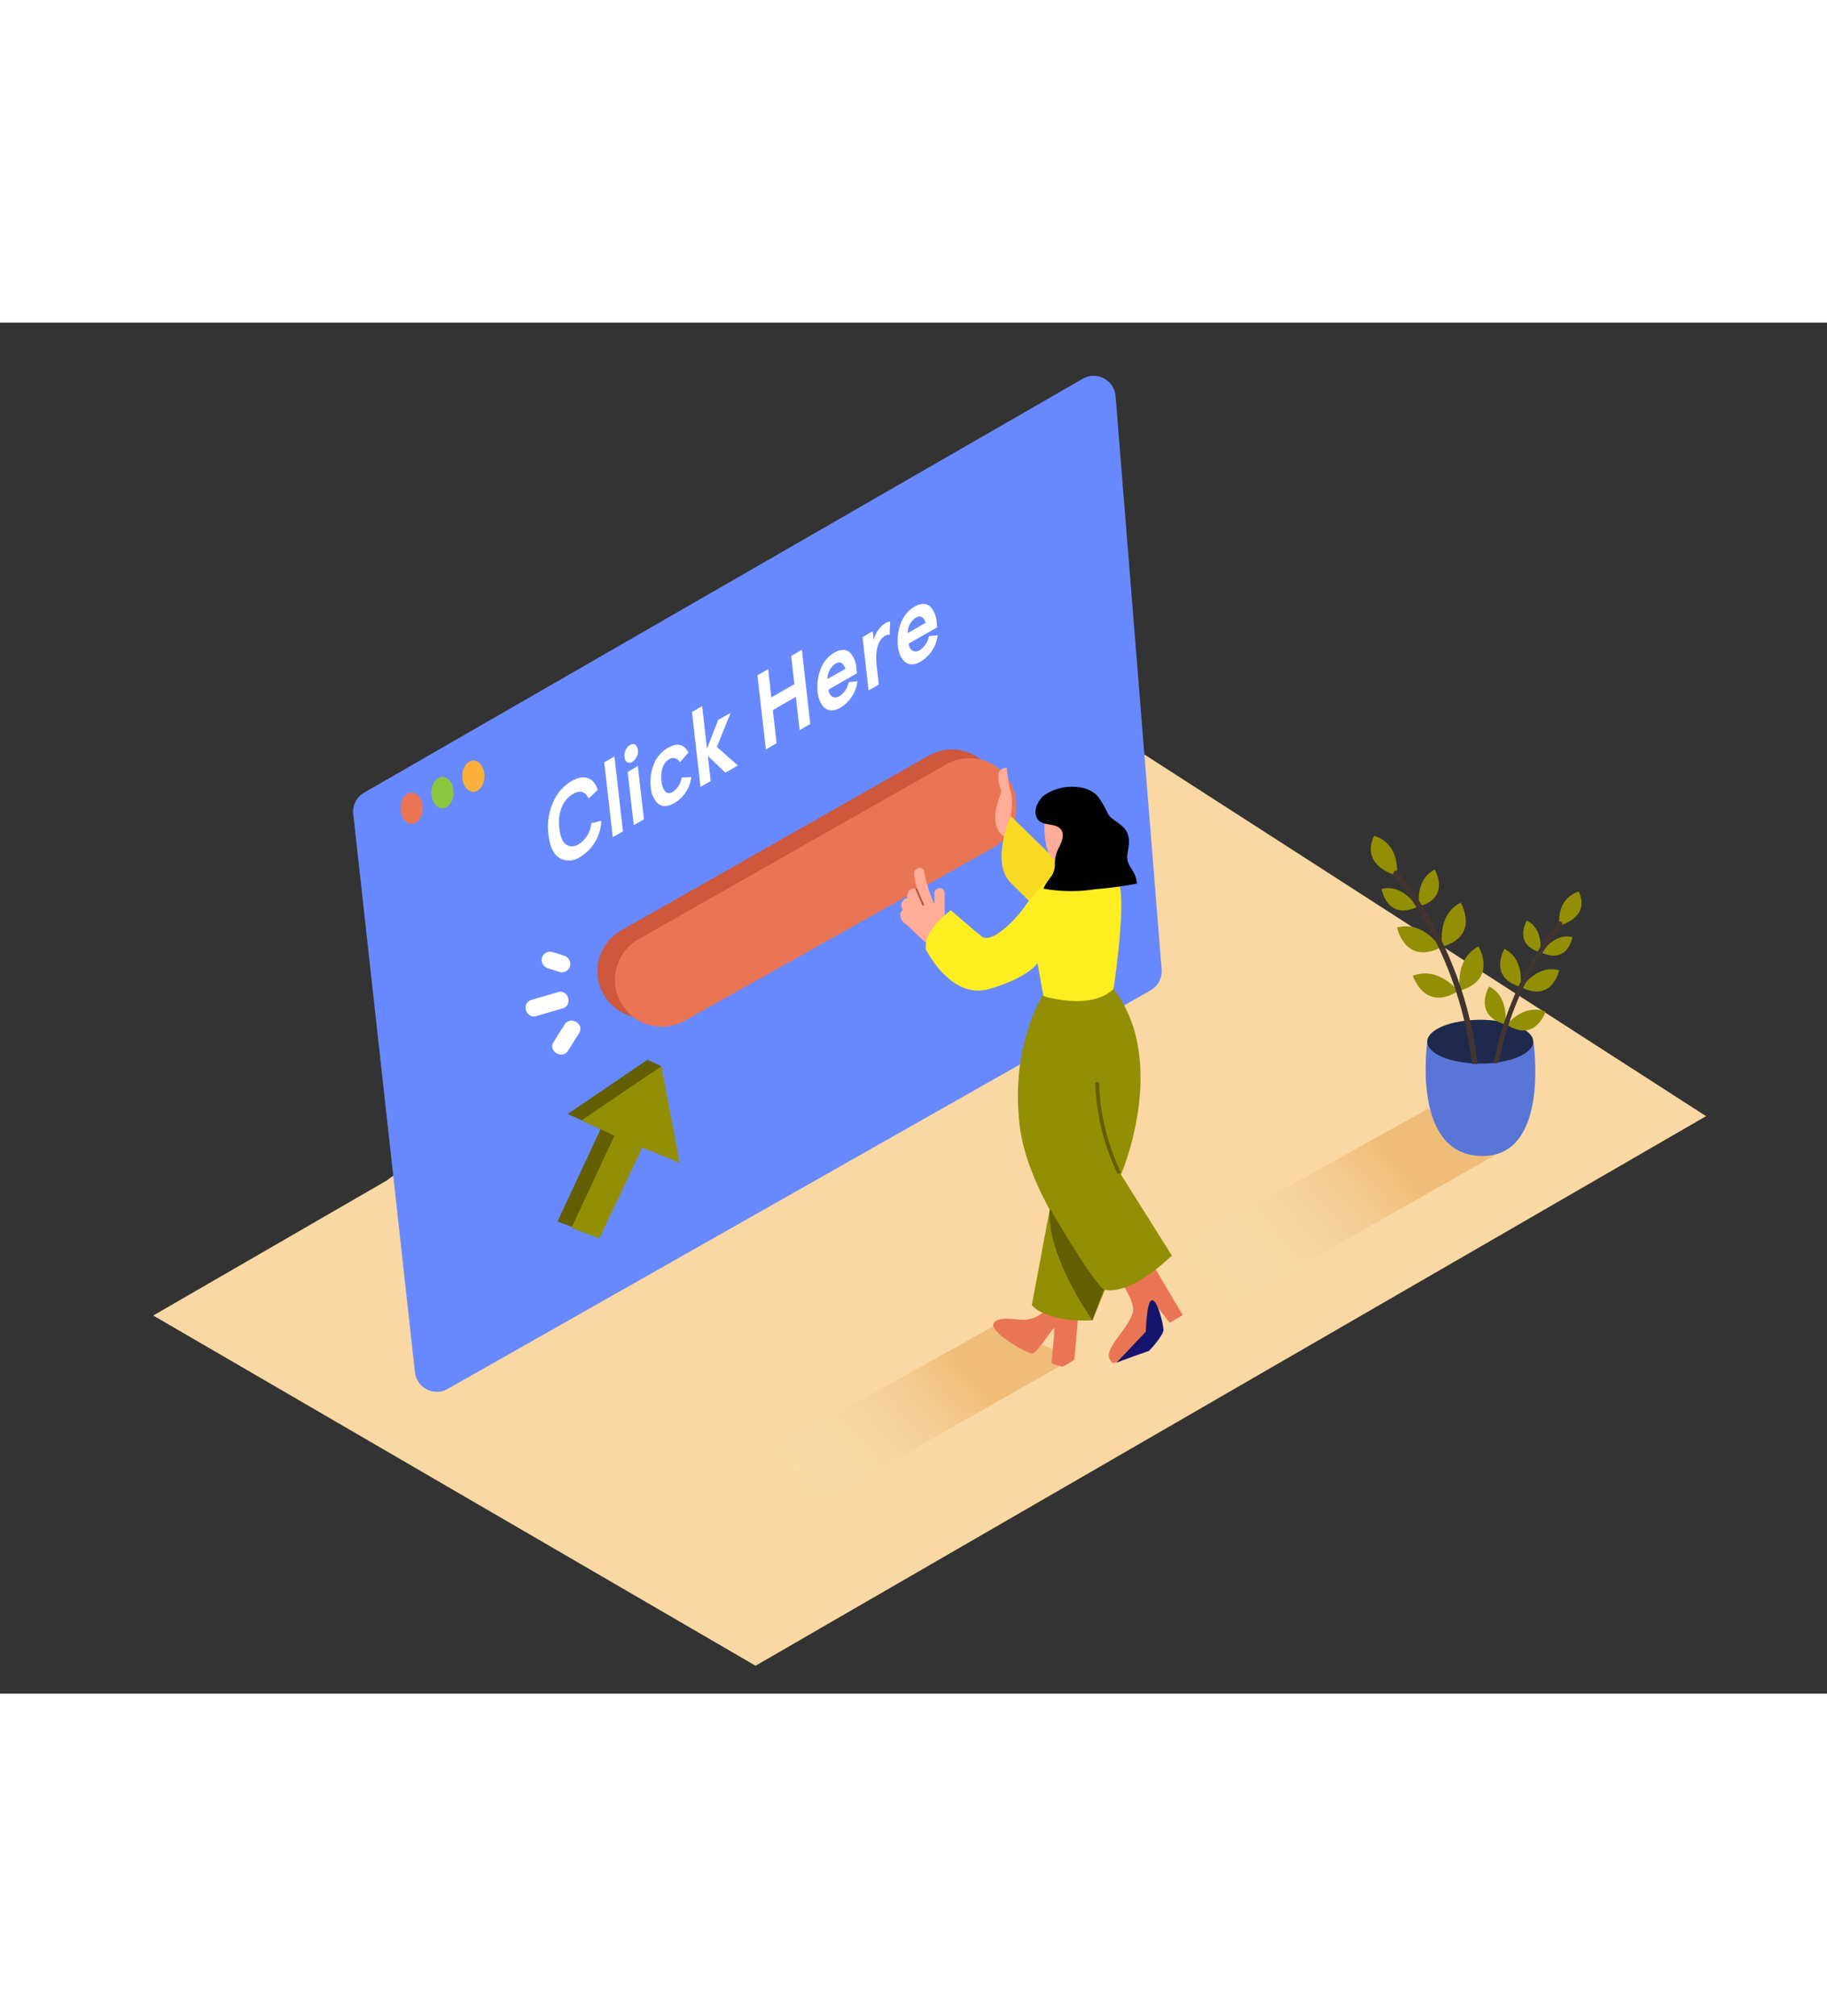 <svg id="Layer_2" data-name="Layer 2" xmlns="http://www.w3.org/2000/svg" xmlns:xlink="http://www.w3.org/1999/xlink" viewBox="0 0 400 300" data-imageid="sent-messages-d" imageName="Click Here" class="illustrations_image" style="width: 272px;"><rect x="0" y="0" width="400" height="300" fill="#333333" stroke="none"/><defs><linearGradient id="linear-gradient" x1="176.24" y1="256.96" x2="210.82" y2="228.04" gradientUnits="userSpaceOnUse"><stop offset="0" stop-color="#fff" stop-opacity="0"/><stop offset="0.99" stop-color="#dc841e"/></linearGradient><linearGradient id="linear-gradient-2" x1="266.7" y1="213.26" x2="304.4" y2="181.72" xlink:href="#linear-gradient"/></defs><title>PP</title><path d="M84.55,187.79l-51,29.47,131.87,76.63L373.53,173.64,230.64,81.69" fill="#f9d8a3"/><polyline points="234.96 226.68 175.89 260.17 160.28 251.49 218.31 219.16" opacity="0.32" fill="url(#linear-gradient)"/><path d="M79.72,102.85,237.05,12.29a4.81,4.81,0,0,1,7.19,3.78l10.09,125.47a4.81,4.81,0,0,1-2.42,4.57L98,233.33a4.81,4.81,0,0,1-7.15-3.65L77.34,107.54A4.81,4.81,0,0,1,79.72,102.85Z" fill="#6889fd" class="target-color"/><path d="M203.32,94.77,136,133a10.26,10.26,0,0,0-5.17,9.66h0a10.26,10.26,0,0,0,15.25,8.2l67.35-37.8a10.26,10.26,0,0,0,5.21-9.71l0-.43A10.26,10.26,0,0,0,203.32,94.77Z" fill="#ce573c"/><path d="M207.15,96.67,139.83,134.9a10.26,10.26,0,0,0-5.17,9.66h0a10.26,10.26,0,0,0,15.25,8.2L217.27,115a10.26,10.26,0,0,0,5.21-9.71l0-.43A10.26,10.26,0,0,0,207.15,96.67Z" fill="#ea7554"/><polyline points="330.72 180.24 266.31 216.76 249.29 207.29 312.57 172.05" opacity="0.32" fill="url(#linear-gradient-2)"/><path d="M312.5,157.35s-3.65,24.92,12,25c15.07.08,11.18-25.31,11.18-25.31S324.77,147.52,312.5,157.35Z" fill="#6889fd" class="target-color"/><path d="M312.5,157.35s-3.65,24.92,12,25c15.07.08,11.18-25.31,11.18-25.31S324.77,147.52,312.5,157.35Z" opacity="0.15"/><ellipse cx="324.08" cy="157.35" rx="11.6" ry="4.79" fill="#6889fd" class="target-color"/><ellipse cx="324.08" cy="157.35" rx="11.6" ry="4.79" opacity="0.7"/><path d="M305.82,121s-8.08-1.94-5-8.67C300.84,112.3,306.4,113.4,305.82,121Z" fill="#938f05"/><path d="M310.74,127.75s-1.12-5.75,3.37-8.07C314.11,119.68,317.72,125.7,310.74,127.75Z" fill="#938f05"/><path d="M315.78,136.56s-1.34-6.88,4-9.65C319.81,126.91,324.13,134.11,315.78,136.56Z" fill="#938f05"/><path d="M319.68,146.16s-1.34-6.88,4-9.65C323.71,136.51,328,143.71,319.68,146.16Z" fill="#938f05"/><path d="M310.25,127.9s-2.85-5.11-7.78-4C302.47,123.91,303.6,130.84,310.25,127.9Z" fill="#938f05"/><path d="M315.36,136.77s-3.65-6-9.49-4.41C305.87,132.37,307.54,140.6,315.36,136.77Z" fill="#938f05"/><path d="M319.23,146.25s-4.28-5.54-9.91-3.33C309.32,142.91,311.89,150.91,319.23,146.25Z" fill="#938f05"/><path d="M322.26,162.2h.11a5.59,5.59,0,0,1,1.13.09.56.56,0,0,0,0-.12,82.87,82.87,0,0,0-17.43-42.07c-.5-.63-1.39.26-.89.89a81.35,81.35,0,0,1,17.06,41.18Z" fill="#42352f"/><path d="M341.39,131.94s6.93-1.66,4.27-7.43C345.66,124.51,340.89,125.45,341.39,131.94Z" fill="#938f05"/><path d="M337.17,137.76s1-4.93-2.89-6.92C334.28,130.84,331.18,136,337.17,137.76Z" fill="#938f05"/><path d="M332.85,145.32s1.15-5.9-3.46-8.28C329.39,137,325.69,143.22,332.85,145.32Z" fill="#938f05"/><path d="M329.5,153.56s1.15-5.9-3.46-8.28C326,145.28,322.33,151.46,329.5,153.56Z" fill="#938f05"/><path d="M337.59,137.89s2.45-4.39,6.67-3.42C344.26,134.47,343.29,140.41,337.59,137.89Z" fill="#938f05"/><path d="M333.21,145.5s3.13-5.13,8.14-3.78C341.34,141.72,339.91,148.78,333.21,145.5Z" fill="#938f05"/><path d="M329.88,153.63s3.68-4.75,8.5-2.86C338.39,150.77,336.18,157.63,329.88,153.63Z" fill="#938f05"/><path d="M341.17,131.21A71.06,71.06,0,0,0,327,162.11c.37-.06.74-.11,1.12-.15a69.78,69.78,0,0,1,13.8-30C342.36,131.43,341.6,130.66,341.17,131.21Z" fill="#42352f"/><path d="M221.32,108s.54-3.7,0-5.12a31,31,0,0,1-.87-5.39,1.5,1.5,0,0,0-1.74.94c-.52,1.24.56,4.3.56,4.3s-3.07,6.37,0,9.27S221.32,108,221.32,108Z" fill="#ffac99"/><path d="M241.69,127.85,221.32,108s-4.61,10,0,14.61L240,141.18" fill="#f9da23"/><path d="M245.49,210.05s2.81,3.9,2.58,6.18-3.81,6.12-4.63,7.75-1,2.34,0,3.53,9.79-6.46,10-7.68-1.22-5.91-1.22-5.91l3.89,4.92,2.84-1.67-6-10.12" fill="#ea7554"/><path d="M244.38,227.64c.24-.23,7.18-2.64,7.18-2.64s3.26-3.4,3.17-4.69-1.29-6.44-2.51-6.38-1.35,6.86-1.35,6.86Z" fill="#15156d"/><path d="M236.12,216.52l-.89,10.39s-2.25,1.64-2.8,1.5-2.2-.57-2.22-.83.79-7.34.56-7.53-3.67,5.41-4.75,5.52-9.32-4.67-8.53-6.49,4.77-.87,6.74-.88a6.89,6.89,0,0,0,6.15-4.51" fill="#ea7554"/><path d="M230.9,188.37l-5,26.63s2.9,3.8,13.29,3.32l7.73-18.89" fill="#938f05"/><path d="M228.68,146.57s-7.75,11.31-5.37,29.62c2.11,16.23,18.32,35.36,18.32,35.36s4.85,2.14,14.94-7.41l-11.14-17.71s10.86-25.15-2-41.12" fill="#938f05"/><path d="M206.83,124.87a1.13,1.13,0,0,0-2.26,0c0,.76,0,1.52,0,2.29l-.26-.49a32.65,32.65,0,0,1-2-6.54c-.28-1.46-2.37-.8-2.18.6a22.71,22.71,0,0,0,.69,3.25l-.22-.09a1.49,1.49,0,0,0-1.9,1,2.1,2.1,0,0,0-.06,1.07l-.17,0a1.64,1.64,0,0,0-.82,2.52,1.5,1.5,0,0,0-.54.89,2.18,2.18,0,0,0,1,2.07c.78.65,1.62,1.49,2.34,2.18.93.91,2,1.81,2.87,2.54s2.31-1.68,2.32-2.48A1,1,0,0,0,207,132.7Q206.74,128.79,206.83,124.87Z" fill="#ffac99"/><path d="M202.31,127.28q-.8-1.67-1.48-3.39c-.1-.24-.49-.14-.4.11q.7,1.77,1.52,3.49C202.07,127.73,202.42,127.52,202.31,127.28Z" fill="#af594a"/><path d="M229.86,121.6a37.26,37.26,0,0,0-5.24,5.78c-1.46,2.37-7.33,8.83-9.74,6.89s-6.69-5.67-6.69-5.67-6.1,4.2-5.47,8.57c0,0,5.42,11.08,13.88,8.64s10.56-5.64,10.56-5.64l1.28,7.2s10.49,3.28,15.35-1.59c0,0,3.19-20.7.84-23.79" fill="#fcee21"/><path d="M228.69,109.06c-.08.24-.26,7.75,2.29,8.46s6.89-1.07,8-3.45-.48-10-4.51-10.4S229.41,106.87,228.69,109.06Z" fill="#ffac99"/><path d="M231.79,110.45c1.68,1.14.62,3.3-.09,4.69a7.2,7.2,0,0,0-.75,3.43,4.5,4.5,0,0,1-1.09,3,12,12,0,0,0-1.43,2.28,33.86,33.86,0,0,0,11.28.14,87.52,87.52,0,0,0,9.19-1.23,5.53,5.53,0,0,0-.44-1.89c-.72-1.65-1.91-2.54-1.63-4.49.22-1.5.6-3,.07-4.47s-1.84-2.25-3.08-3.15a7.89,7.89,0,0,1-1-.88l-.26-.44a21.91,21.91,0,0,0-2.27-3.86,6.67,6.67,0,0,0-3.64-1.86,10.83,10.83,0,0,0-8.3,1.9s-2.19,2.1-1.5,4.36S230.28,109.43,231.79,110.45Z"/><path d="M229.87,193.86s8.88,15.36,11.77,17.7l-2.47,6.76S228.86,203.85,229.87,193.86Z" fill="#635e00"/><path d="M245.26,185.63a48.38,48.38,0,0,1-4.63-19.1c0-.53-.84-.53-.82,0A49.42,49.42,0,0,0,244.55,186C244.78,186.52,245.49,186.11,245.26,185.63Z" fill="#635e00"/><polygon points="124.31 173.14 141.76 161.3 145.77 182.43 137.59 179.1 128.19 198.94 122.06 196.69 131.49 176.48 124.31 173.14" fill="#635e00"/><polyline points="141.76 161.3 144.81 162.72 143.75 165.18 140.43 164.63" fill="#635e00"/><polygon points="127.35 174.56 144.81 162.72 148.81 183.86 140.64 180.52 131.23 200.36 125.1 198.11 134.53 177.91 127.35 174.56" fill="#938f05"/><path d="M125.11,100.33c2.73-1.56,4.82-.88,5.77,1.91l-2,1.9c-.77-1.56-1.9-1.91-3.43-1A5.82,5.82,0,0,0,123,106a9.31,9.31,0,0,0-.53,4.68c.2,1.77.7,3,1.47,3.53a2.43,2.43,0,0,0,2.74-.07,6,6,0,0,0,2.78-4.61l2.19-.51a9.59,9.59,0,0,1-4.66,7.91,4.16,4.16,0,0,1-4.48.22c-1.33-.79-2.13-2.5-2.42-5.09a13,13,0,0,1,1-7.09A9.87,9.87,0,0,1,125.11,100.33Z" fill="#fff"/><polygon points="134.52 94.93 136.39 111.33 134.16 112.6 132.29 96.21 134.52 94.93" fill="#fff"/><path d="M138.37,96.16a1,1,0,0,1-1.08,0c-.64-.4-.77-1.59-.3-2.64a2.46,2.46,0,0,1,1-1.12,1.06,1.06,0,0,1,1.09-.06,2.2,2.2,0,0,1,.3,2.64A2.5,2.5,0,0,1,138.37,96.16Z" fill="#fff"/><polygon points="138.75 109.97 137.42 98.31 139.65 97.03 140.98 108.69 138.75 109.97" fill="#fff"/><polygon points="153.73 83.92 154.79 93.24 157.22 86.96 159.97 85.38 156.95 92.84 161.54 96.91 158.8 98.48 154.97 94.8 155.6 100.31 153.37 101.59 151.5 85.2 153.73 83.92" fill="#fff"/><path d="M146.22,93.06q3.08-1.77,4.51,1l-1.88,2.19a1.6,1.6,0,0,0-2.35-.71c-1.36.78-1.92,2.64-1.68,4.76s1.12,3.17,2.49,2.39a4.57,4.57,0,0,0,1.92-3.15l2.12-.1a7.67,7.67,0,0,1-3.75,5.71c-1.42.81-2.56.86-3.47.15a5.13,5.13,0,0,1-1.64-3.65,10,10,0,0,1,.66-5A7,7,0,0,1,146.22,93.06Z" fill="#fff"/><polygon points="175.56 71.6 177.4 87.82 175.07 89.16 174.24 81.89 169.2 84.78 170.03 92.04 167.68 93.39 165.83 77.17 168.18 75.83 168.88 82 173.92 79.11 173.22 72.94 175.56 71.6" fill="#fff"/><path d="M187.48,75.56l.13,1.18-6.24,3.58c.21,1.38,1.15,2.15,2.45,1.41a4.72,4.72,0,0,0,2-3.06l1.91-.19A7.93,7.93,0,0,1,184,84.26c-3.11,1.78-4.72-.76-5-3.54s.56-6.73,3.67-8.51c1.45-.83,2.71-.74,3.49.07A5.53,5.53,0,0,1,187.48,75.56ZM181.17,78l3.9-2.24c-.41-1.34-1.14-1.71-2.2-1.11A4,4,0,0,0,181.17,78" fill="#fff"/><path d="M205.07,65.48l.13,1.18-6.26,3.59c.21,1.38,1.15,2.15,2.45,1.41a4.69,4.69,0,0,0,2-3.06l1.91-.19a7.92,7.92,0,0,1-3.73,5.77c-3.12,1.79-4.73-.75-5-3.53s.56-6.73,3.68-8.52c1.43-.82,2.69-.73,3.48.08A5.42,5.42,0,0,1,205.07,65.48Zm-6.33,2.46,3.92-2.25c-.42-1.33-1.16-1.71-2.2-1.11a4,4,0,0,0-1.72,3.36" fill="#fff"/><path d="M193.77,65.81a3.34,3.34,0,0,1,1.12-.4l-.11,2.92a1.41,1.41,0,0,0-1,.2c-1.42.81-2.25,3-1.85,6.54l.47,4.14-2.23,1.28-1.33-11.66,2.23-1.28.22,1.89A6.08,6.08,0,0,1,193.77,65.81Z" fill="#fff"/><ellipse cx="90.13" cy="106.25" rx="2.43" ry="3.42" fill="#ea7554"/><ellipse cx="96.88" cy="102.83" rx="2.43" ry="3.42" fill="#8cc63f"/><ellipse cx="103.64" cy="99.25" rx="2.43" ry="3.42" fill="#fbb03b"/><path d="M123.52,138.54l-2.6-.83a1.86,1.86,0,0,0-2.27,1.29,1.89,1.89,0,0,0,1.29,2.27l2.6.83a1.86,1.86,0,0,0,2.27-1.29A1.89,1.89,0,0,0,123.52,138.54Z" fill="#fff"/><path d="M122.19,146.5l-5.81,1.68c-2.28.66-1.31,4.22,1,3.56l5.81-1.68C125.45,149.41,124.48,145.84,122.19,146.5Z" fill="#fff"/><path d="M123.6,153.6l-2.41,3.84c-1.27,2,1.93,3.87,3.19,1.86l2.41-3.84C128.06,153.44,124.86,151.58,123.6,153.6Z" fill="#fff"/></svg>